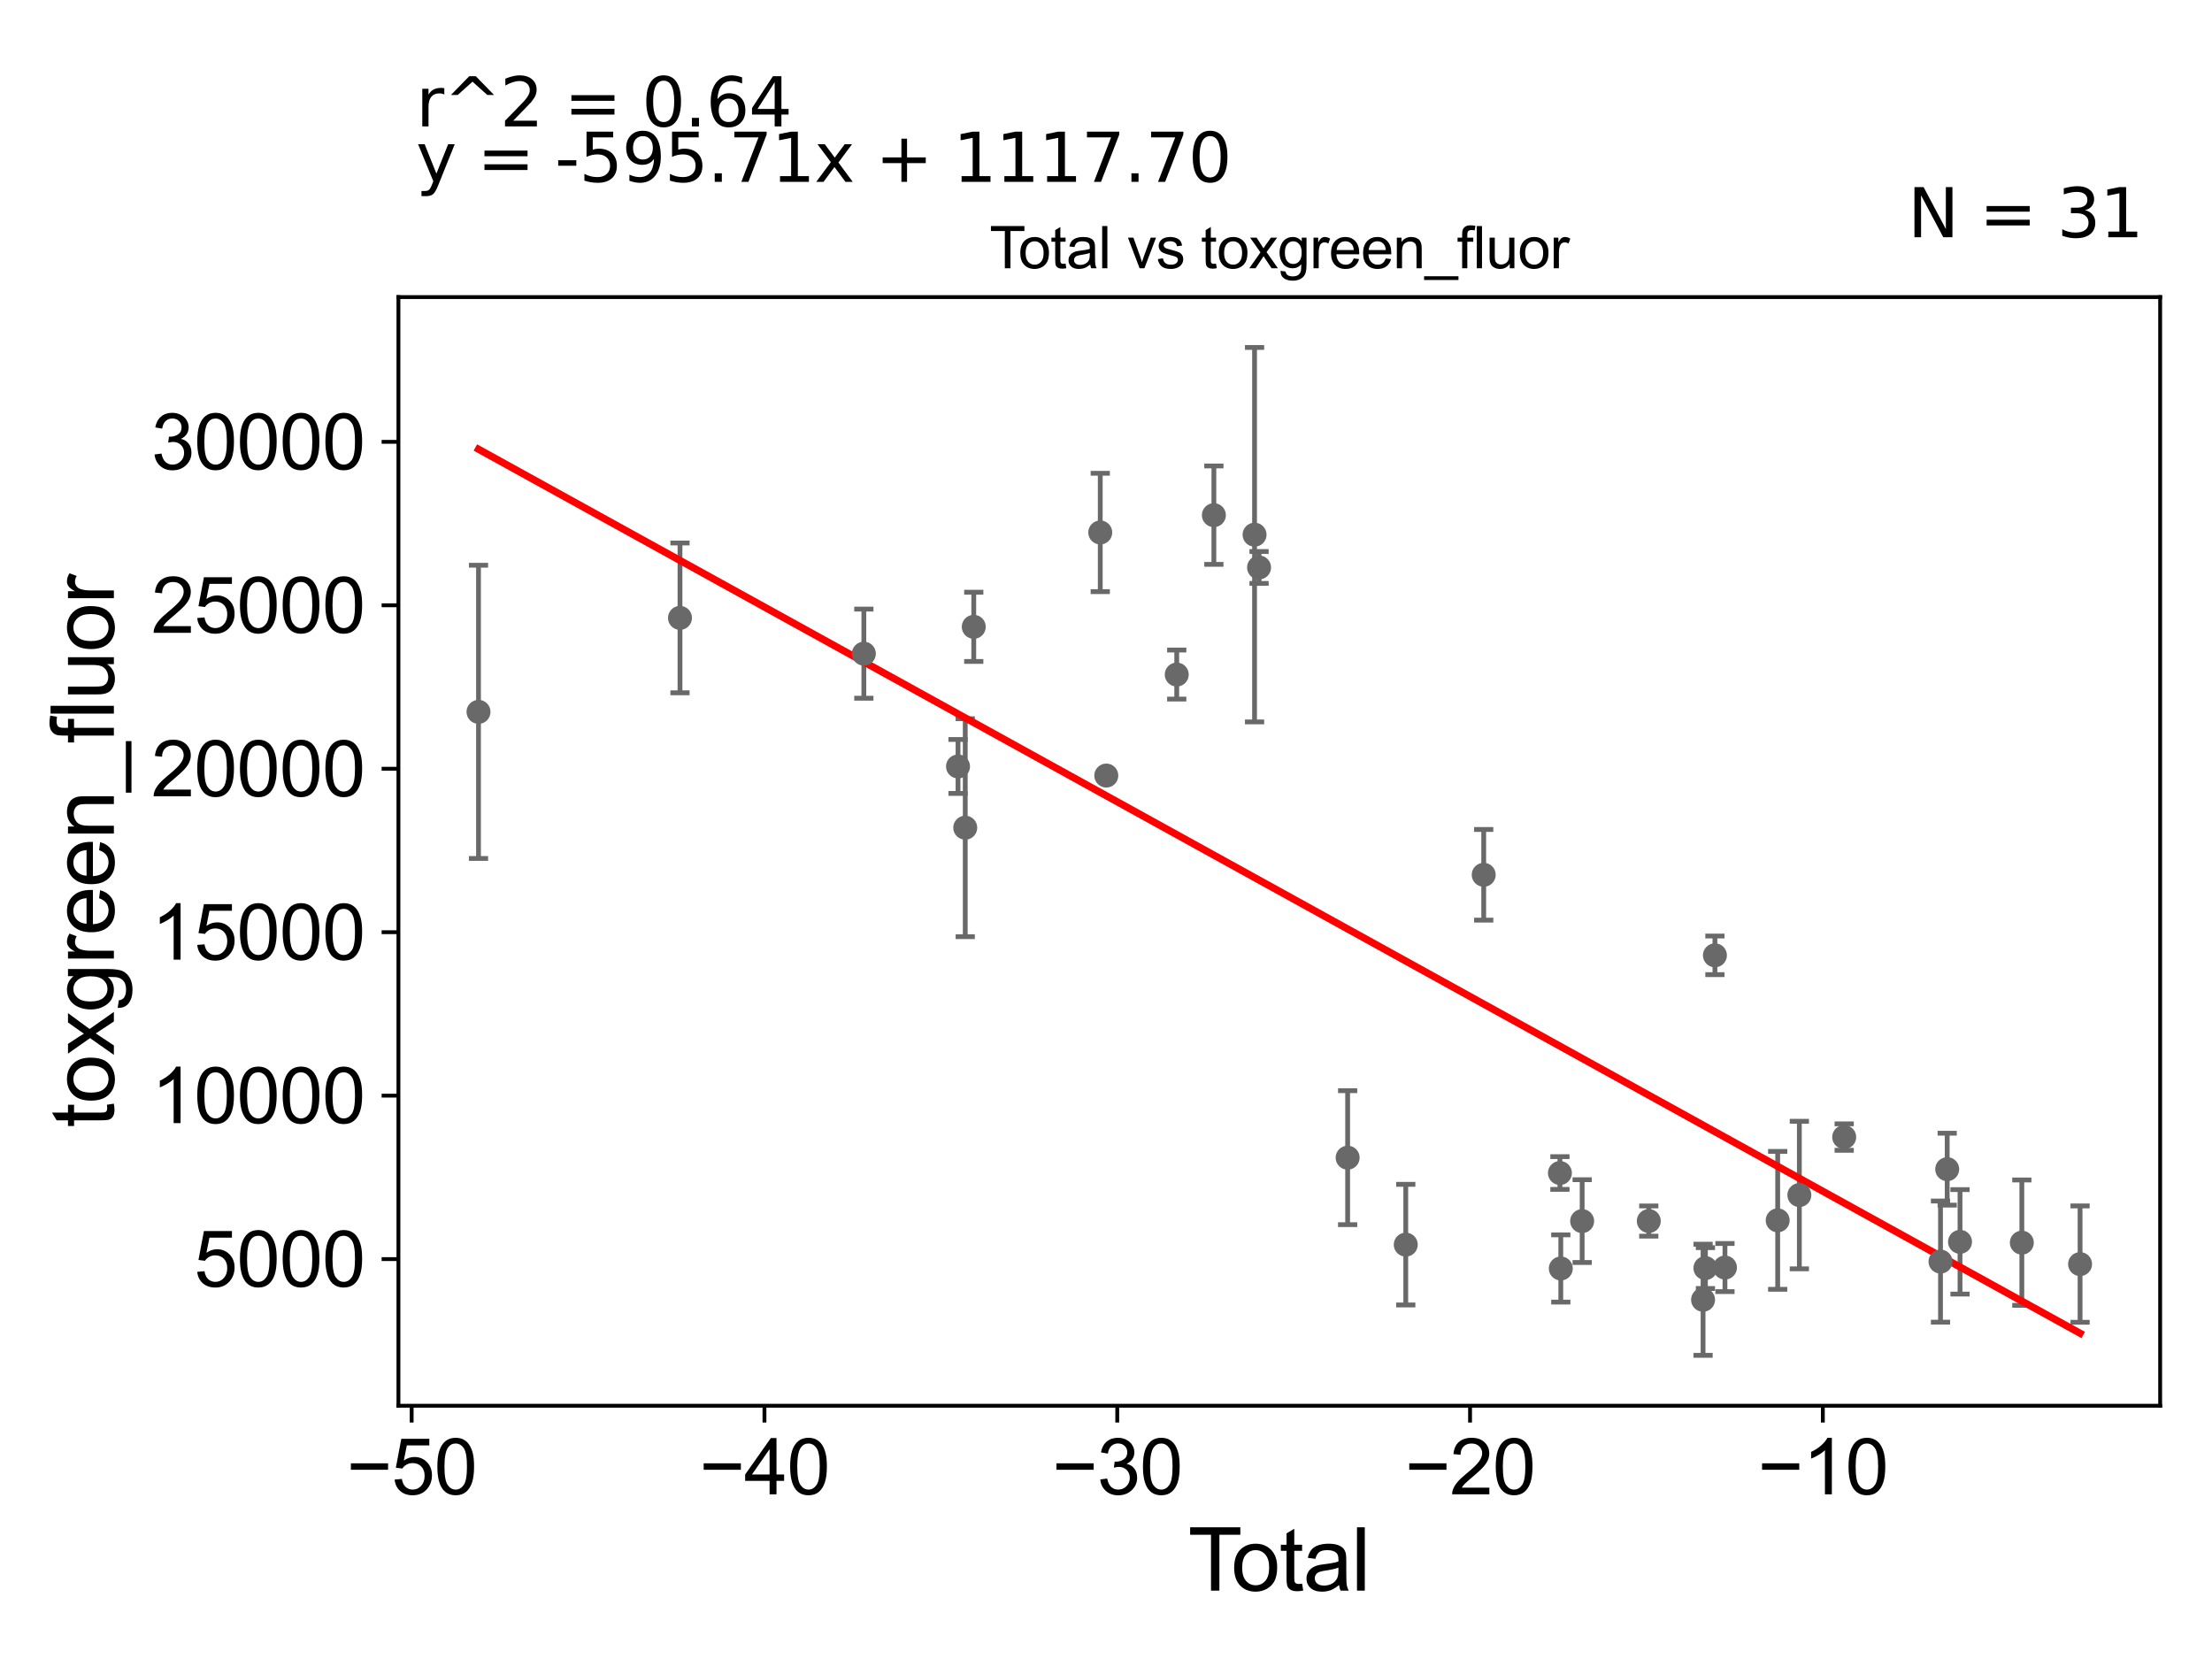 <?xml version="1.0" encoding="utf-8" standalone="no"?>
<!DOCTYPE svg PUBLIC "-//W3C//DTD SVG 1.1//EN"
  "http://www.w3.org/Graphics/SVG/1.1/DTD/svg11.dtd">
<svg xmlns:xlink="http://www.w3.org/1999/xlink" width="460.8pt" height="345.6pt" viewBox="0 0 460.8 345.6" xmlns="http://www.w3.org/2000/svg" version="1.1">
 <defs>
  <style type="text/css">*{stroke-linejoin: round; stroke-linecap: butt}</style>
 </defs>
 <g id="figure_1">
  <g id="patch_1">
   <path d="M 0 345.6 
L 460.8 345.6 
L 460.8 0 
L 0 0 
z
" style="fill: #ffffff"/>
  </g>
  <g id="axes_1">
   <g id="patch_2">
    <path d="M 83 292.84 
L 450 292.84 
L 450 61.886 
L 83 61.886 
z
" style="fill: #ffffff"/>
   </g>
   <g id="PathCollection_1">
    <defs>
     <path id="md6d61aefe2" d="M 0 1.118 
C 0.297 1.118 0.581 1 0.791 0.791 
C 1 0.581 1.118 0.297 1.118 0 
C 1.118 -0.297 1 -0.581 0.791 -0.791 
C 0.581 -1 0.297 -1.118 0 -1.118 
C -0.297 -1.118 -0.581 -1 -0.791 -0.791 
C -1 -0.581 -1.118 -0.297 -1.118 0 
C -1.118 0.297 -1 0.581 -0.791 0.791 
C -0.581 1 -0.297 1.118 0 1.118 
z
" style="stroke: #696969"/>
    </defs>
    <g clip-path="url(#p7338221585)">
     <use xlink:href="#md6d61aefe2" x="99.682" y="148.295" style="fill: #696969; stroke: #696969"/>
     <use xlink:href="#md6d61aefe2" x="408.308" y="258.698" style="fill: #696969; stroke: #696969"/>
     <use xlink:href="#md6d61aefe2" x="405.637" y="243.56" style="fill: #696969; stroke: #696969"/>
     <use xlink:href="#md6d61aefe2" x="404.242" y="262.812" style="fill: #696969; stroke: #696969"/>
     <use xlink:href="#md6d61aefe2" x="384.18" y="236.875" style="fill: #696969; stroke: #696969"/>
     <use xlink:href="#md6d61aefe2" x="374.84" y="248.954" style="fill: #696969; stroke: #696969"/>
     <use xlink:href="#md6d61aefe2" x="370.324" y="254.221" style="fill: #696969; stroke: #696969"/>
     <use xlink:href="#md6d61aefe2" x="359.34" y="264.052" style="fill: #696969; stroke: #696969"/>
     <use xlink:href="#md6d61aefe2" x="357.25" y="199.012" style="fill: #696969; stroke: #696969"/>
     <use xlink:href="#md6d61aefe2" x="355.271" y="264.165" style="fill: #696969; stroke: #696969"/>
     <use xlink:href="#md6d61aefe2" x="354.78" y="270.767" style="fill: #696969; stroke: #696969"/>
     <use xlink:href="#md6d61aefe2" x="343.473" y="254.364" style="fill: #696969; stroke: #696969"/>
     <use xlink:href="#md6d61aefe2" x="329.591" y="254.378" style="fill: #696969; stroke: #696969"/>
     <use xlink:href="#md6d61aefe2" x="325.143" y="264.247" style="fill: #696969; stroke: #696969"/>
     <use xlink:href="#md6d61aefe2" x="421.185" y="258.868" style="fill: #696969; stroke: #696969"/>
     <use xlink:href="#md6d61aefe2" x="324.961" y="244.358" style="fill: #696969; stroke: #696969"/>
     <use xlink:href="#md6d61aefe2" x="292.846" y="259.282" style="fill: #696969; stroke: #696969"/>
     <use xlink:href="#md6d61aefe2" x="280.738" y="241.167" style="fill: #696969; stroke: #696969"/>
     <use xlink:href="#md6d61aefe2" x="262.285" y="118.215" style="fill: #696969; stroke: #696969"/>
     <use xlink:href="#md6d61aefe2" x="261.347" y="111.385" style="fill: #696969; stroke: #696969"/>
     <use xlink:href="#md6d61aefe2" x="252.873" y="107.317" style="fill: #696969; stroke: #696969"/>
     <use xlink:href="#md6d61aefe2" x="245.135" y="140.524" style="fill: #696969; stroke: #696969"/>
     <use xlink:href="#md6d61aefe2" x="230.461" y="161.564" style="fill: #696969; stroke: #696969"/>
     <use xlink:href="#md6d61aefe2" x="229.202" y="110.922" style="fill: #696969; stroke: #696969"/>
     <use xlink:href="#md6d61aefe2" x="202.852" y="130.581" style="fill: #696969; stroke: #696969"/>
     <use xlink:href="#md6d61aefe2" x="201.077" y="172.424" style="fill: #696969; stroke: #696969"/>
     <use xlink:href="#md6d61aefe2" x="199.573" y="159.666" style="fill: #696969; stroke: #696969"/>
     <use xlink:href="#md6d61aefe2" x="179.956" y="136.17" style="fill: #696969; stroke: #696969"/>
     <use xlink:href="#md6d61aefe2" x="141.654" y="128.719" style="fill: #696969; stroke: #696969"/>
     <use xlink:href="#md6d61aefe2" x="309.084" y="182.236" style="fill: #696969; stroke: #696969"/>
     <use xlink:href="#md6d61aefe2" x="433.318" y="263.336" style="fill: #696969; stroke: #696969"/>
    </g>
   </g>
   <g id="matplotlib.axis_1">
    <g id="xtick_1">
     <g id="line2d_1">
      <defs>
       <path id="maefe2690d0" d="M 0 0 
L 0 3.5 
" style="stroke: #000000; stroke-width: 0.8"/>
      </defs>
      <g>
       <use xlink:href="#maefe2690d0" x="85.756" y="292.84" style="stroke: #000000; stroke-width: 0.8"/>
      </g>
     </g>
     <g id="text_1">
      <!-- −50 -->
      <g transform="translate(72.186 311.293)scale(0.16 -0.16)">
       <defs>
        <path id="ArialMT-2212" d="M 3381 1997 
L 356 1997 
L 356 2522 
L 3381 2522 
L 3381 1997 
z
" transform="scale(0.016)"/>
        <path id="ArialMT-35" d="M 266 1200 
L 856 1250 
Q 922 819 1161 601 
Q 1400 384 1738 384 
Q 2144 384 2425 690 
Q 2706 997 2706 1503 
Q 2706 1984 2436 2262 
Q 2166 2541 1728 2541 
Q 1456 2541 1237 2417 
Q 1019 2294 894 2097 
L 366 2166 
L 809 4519 
L 3088 4519 
L 3088 3981 
L 1259 3981 
L 1013 2750 
Q 1425 3038 1878 3038 
Q 2478 3038 2890 2622 
Q 3303 2206 3303 1553 
Q 3303 931 2941 478 
Q 2500 -78 1738 -78 
Q 1113 -78 717 272 
Q 322 622 266 1200 
z
" transform="scale(0.016)"/>
        <path id="ArialMT-30" d="M 266 2259 
Q 266 3072 433 3567 
Q 600 4063 929 4331 
Q 1259 4600 1759 4600 
Q 2128 4600 2406 4451 
Q 2684 4303 2865 4023 
Q 3047 3744 3150 3342 
Q 3253 2941 3253 2259 
Q 3253 1453 3087 958 
Q 2922 463 2592 192 
Q 2263 -78 1759 -78 
Q 1097 -78 719 397 
Q 266 969 266 2259 
z
M 844 2259 
Q 844 1131 1108 757 
Q 1372 384 1759 384 
Q 2147 384 2411 759 
Q 2675 1134 2675 2259 
Q 2675 3391 2411 3762 
Q 2147 4134 1753 4134 
Q 1366 4134 1134 3806 
Q 844 3388 844 2259 
z
" transform="scale(0.016)"/>
       </defs>
       <use xlink:href="#ArialMT-2212"/>
       <use xlink:href="#ArialMT-35" x="58.398"/>
       <use xlink:href="#ArialMT-30" x="114.014"/>
      </g>
     </g>
    </g>
    <g id="xtick_2">
     <g id="line2d_2">
      <g>
       <use xlink:href="#maefe2690d0" x="159.25" y="292.84" style="stroke: #000000; stroke-width: 0.8"/>
      </g>
     </g>
     <g id="text_2">
      <!-- −40 -->
      <g transform="translate(145.68 311.293)scale(0.16 -0.16)">
       <defs>
        <path id="ArialMT-34" d="M 2069 0 
L 2069 1097 
L 81 1097 
L 81 1613 
L 2172 4581 
L 2631 4581 
L 2631 1613 
L 3250 1613 
L 3250 1097 
L 2631 1097 
L 2631 0 
L 2069 0 
z
M 2069 1613 
L 2069 3678 
L 634 1613 
L 2069 1613 
z
" transform="scale(0.016)"/>
       </defs>
       <use xlink:href="#ArialMT-2212"/>
       <use xlink:href="#ArialMT-34" x="58.398"/>
       <use xlink:href="#ArialMT-30" x="114.014"/>
      </g>
     </g>
    </g>
    <g id="xtick_3">
     <g id="line2d_3">
      <g>
       <use xlink:href="#maefe2690d0" x="232.744" y="292.84" style="stroke: #000000; stroke-width: 0.8"/>
      </g>
     </g>
     <g id="text_3">
      <!-- −30 -->
      <g transform="translate(219.174 311.293)scale(0.16 -0.16)">
       <defs>
        <path id="ArialMT-33" d="M 269 1209 
L 831 1284 
Q 928 806 1161 595 
Q 1394 384 1728 384 
Q 2125 384 2398 659 
Q 2672 934 2672 1341 
Q 2672 1728 2419 1979 
Q 2166 2231 1775 2231 
Q 1616 2231 1378 2169 
L 1441 2663 
Q 1497 2656 1531 2656 
Q 1891 2656 2178 2843 
Q 2466 3031 2466 3422 
Q 2466 3731 2256 3934 
Q 2047 4138 1716 4138 
Q 1388 4138 1169 3931 
Q 950 3725 888 3313 
L 325 3413 
Q 428 3978 793 4289 
Q 1159 4600 1703 4600 
Q 2078 4600 2393 4439 
Q 2709 4278 2876 4000 
Q 3044 3722 3044 3409 
Q 3044 3113 2884 2869 
Q 2725 2625 2413 2481 
Q 2819 2388 3044 2092 
Q 3269 1797 3269 1353 
Q 3269 753 2831 336 
Q 2394 -81 1725 -81 
Q 1122 -81 723 278 
Q 325 638 269 1209 
z
" transform="scale(0.016)"/>
       </defs>
       <use xlink:href="#ArialMT-2212"/>
       <use xlink:href="#ArialMT-33" x="58.398"/>
       <use xlink:href="#ArialMT-30" x="114.014"/>
      </g>
     </g>
    </g>
    <g id="xtick_4">
     <g id="line2d_4">
      <g>
       <use xlink:href="#maefe2690d0" x="306.238" y="292.84" style="stroke: #000000; stroke-width: 0.8"/>
      </g>
     </g>
     <g id="text_4">
      <!-- −20 -->
      <g transform="translate(292.668 311.293)scale(0.16 -0.16)">
       <defs>
        <path id="ArialMT-32" d="M 3222 541 
L 3222 0 
L 194 0 
Q 188 203 259 391 
Q 375 700 629 1000 
Q 884 1300 1366 1694 
Q 2113 2306 2375 2664 
Q 2638 3022 2638 3341 
Q 2638 3675 2398 3904 
Q 2159 4134 1775 4134 
Q 1369 4134 1125 3890 
Q 881 3647 878 3216 
L 300 3275 
Q 359 3922 746 4261 
Q 1134 4600 1788 4600 
Q 2447 4600 2831 4234 
Q 3216 3869 3216 3328 
Q 3216 3053 3103 2787 
Q 2991 2522 2730 2228 
Q 2469 1934 1863 1422 
Q 1356 997 1212 845 
Q 1069 694 975 541 
L 3222 541 
z
" transform="scale(0.016)"/>
       </defs>
       <use xlink:href="#ArialMT-2212"/>
       <use xlink:href="#ArialMT-32" x="58.398"/>
       <use xlink:href="#ArialMT-30" x="114.014"/>
      </g>
     </g>
    </g>
    <g id="xtick_5">
     <g id="line2d_5">
      <g>
       <use xlink:href="#maefe2690d0" x="379.732" y="292.84" style="stroke: #000000; stroke-width: 0.8"/>
      </g>
     </g>
     <g id="text_5">
      <!-- −10 -->
      <g transform="translate(366.162 311.293)scale(0.16 -0.16)">
       <defs>
        <path id="ArialMT-31" d="M 2384 0 
L 1822 0 
L 1822 3584 
Q 1619 3391 1289 3197 
Q 959 3003 697 2906 
L 697 3450 
Q 1169 3672 1522 3987 
Q 1875 4303 2022 4600 
L 2384 4600 
L 2384 0 
z
" transform="scale(0.016)"/>
       </defs>
       <use xlink:href="#ArialMT-2212"/>
       <use xlink:href="#ArialMT-31" x="58.398"/>
       <use xlink:href="#ArialMT-30" x="114.014"/>
      </g>
     </g>
    </g>
    <g id="text_6">
     <!-- Total -->
     <g transform="translate(247.495 331.357)scale(0.18 -0.18)">
      <defs>
       <path id="ArialMT-54" d="M 1659 0 
L 1659 4041 
L 150 4041 
L 150 4581 
L 3781 4581 
L 3781 4041 
L 2266 4041 
L 2266 0 
L 1659 0 
z
" transform="scale(0.016)"/>
       <path id="ArialMT-6f" d="M 213 1659 
Q 213 2581 725 3025 
Q 1153 3394 1769 3394 
Q 2453 3394 2887 2945 
Q 3322 2497 3322 1706 
Q 3322 1066 3130 698 
Q 2938 331 2570 128 
Q 2203 -75 1769 -75 
Q 1072 -75 642 372 
Q 213 819 213 1659 
z
M 791 1659 
Q 791 1022 1069 705 
Q 1347 388 1769 388 
Q 2188 388 2466 706 
Q 2744 1025 2744 1678 
Q 2744 2294 2464 2611 
Q 2184 2928 1769 2928 
Q 1347 2928 1069 2612 
Q 791 2297 791 1659 
z
" transform="scale(0.016)"/>
       <path id="ArialMT-74" d="M 1650 503 
L 1731 6 
Q 1494 -44 1306 -44 
Q 1000 -44 831 53 
Q 663 150 594 308 
Q 525 466 525 972 
L 525 2881 
L 113 2881 
L 113 3319 
L 525 3319 
L 525 4141 
L 1084 4478 
L 1084 3319 
L 1650 3319 
L 1650 2881 
L 1084 2881 
L 1084 941 
Q 1084 700 1114 631 
Q 1144 563 1211 522 
Q 1278 481 1403 481 
Q 1497 481 1650 503 
z
" transform="scale(0.016)"/>
       <path id="ArialMT-61" d="M 2588 409 
Q 2275 144 1986 34 
Q 1697 -75 1366 -75 
Q 819 -75 525 192 
Q 231 459 231 875 
Q 231 1119 342 1320 
Q 453 1522 633 1644 
Q 813 1766 1038 1828 
Q 1203 1872 1538 1913 
Q 2219 1994 2541 2106 
Q 2544 2222 2544 2253 
Q 2544 2597 2384 2738 
Q 2169 2928 1744 2928 
Q 1347 2928 1158 2789 
Q 969 2650 878 2297 
L 328 2372 
Q 403 2725 575 2942 
Q 747 3159 1072 3276 
Q 1397 3394 1825 3394 
Q 2250 3394 2515 3294 
Q 2781 3194 2906 3042 
Q 3031 2891 3081 2659 
Q 3109 2516 3109 2141 
L 3109 1391 
Q 3109 606 3145 398 
Q 3181 191 3288 0 
L 2700 0 
Q 2613 175 2588 409 
z
M 2541 1666 
Q 2234 1541 1622 1453 
Q 1275 1403 1131 1340 
Q 988 1278 909 1158 
Q 831 1038 831 891 
Q 831 666 1001 516 
Q 1172 366 1500 366 
Q 1825 366 2078 508 
Q 2331 650 2450 897 
Q 2541 1088 2541 1459 
L 2541 1666 
z
" transform="scale(0.016)"/>
       <path id="ArialMT-6c" d="M 409 0 
L 409 4581 
L 972 4581 
L 972 0 
L 409 0 
z
" transform="scale(0.016)"/>
      </defs>
      <use xlink:href="#ArialMT-54"/>
      <use xlink:href="#ArialMT-6f" x="49.959"/>
      <use xlink:href="#ArialMT-74" x="105.574"/>
      <use xlink:href="#ArialMT-61" x="133.357"/>
      <use xlink:href="#ArialMT-6c" x="188.973"/>
     </g>
    </g>
   </g>
   <g id="matplotlib.axis_2">
    <g id="ytick_1">
     <g id="line2d_6">
      <defs>
       <path id="m6e5df5f6a8" d="M 0 0 
L -3.5 0 
" style="stroke: #000000; stroke-width: 0.8"/>
      </defs>
      <g>
       <use xlink:href="#m6e5df5f6a8" x="83" y="262.292" style="stroke: #000000; stroke-width: 0.8"/>
      </g>
     </g>
     <g id="text_7">
      <!-- 5000 -->
      <g transform="translate(40.41 268.018)scale(0.16 -0.16)">
       <use xlink:href="#ArialMT-35"/>
       <use xlink:href="#ArialMT-30" x="55.615"/>
       <use xlink:href="#ArialMT-30" x="111.23"/>
       <use xlink:href="#ArialMT-30" x="166.846"/>
      </g>
     </g>
    </g>
    <g id="ytick_2">
     <g id="line2d_7">
      <g>
       <use xlink:href="#m6e5df5f6a8" x="83" y="228.242" style="stroke: #000000; stroke-width: 0.8"/>
      </g>
     </g>
     <g id="text_8">
      <!-- 10000 -->
      <g transform="translate(31.512 233.969)scale(0.16 -0.16)">
       <use xlink:href="#ArialMT-31"/>
       <use xlink:href="#ArialMT-30" x="55.615"/>
       <use xlink:href="#ArialMT-30" x="111.23"/>
       <use xlink:href="#ArialMT-30" x="166.846"/>
       <use xlink:href="#ArialMT-30" x="222.461"/>
      </g>
     </g>
    </g>
    <g id="ytick_3">
     <g id="line2d_8">
      <g>
       <use xlink:href="#m6e5df5f6a8" x="83" y="194.193" style="stroke: #000000; stroke-width: 0.8"/>
      </g>
     </g>
     <g id="text_9">
      <!-- 15000 -->
      <g transform="translate(31.512 199.919)scale(0.16 -0.16)">
       <use xlink:href="#ArialMT-31"/>
       <use xlink:href="#ArialMT-35" x="55.615"/>
       <use xlink:href="#ArialMT-30" x="111.23"/>
       <use xlink:href="#ArialMT-30" x="166.846"/>
       <use xlink:href="#ArialMT-30" x="222.461"/>
      </g>
     </g>
    </g>
    <g id="ytick_4">
     <g id="line2d_9">
      <g>
       <use xlink:href="#m6e5df5f6a8" x="83" y="160.144" style="stroke: #000000; stroke-width: 0.8"/>
      </g>
     </g>
     <g id="text_10">
      <!-- 20000 -->
      <g transform="translate(31.512 165.87)scale(0.16 -0.16)">
       <use xlink:href="#ArialMT-32"/>
       <use xlink:href="#ArialMT-30" x="55.615"/>
       <use xlink:href="#ArialMT-30" x="111.23"/>
       <use xlink:href="#ArialMT-30" x="166.846"/>
       <use xlink:href="#ArialMT-30" x="222.461"/>
      </g>
     </g>
    </g>
    <g id="ytick_5">
     <g id="line2d_10">
      <g>
       <use xlink:href="#m6e5df5f6a8" x="83" y="126.094" style="stroke: #000000; stroke-width: 0.8"/>
      </g>
     </g>
     <g id="text_11">
      <!-- 25000 -->
      <g transform="translate(31.512 131.821)scale(0.16 -0.16)">
       <use xlink:href="#ArialMT-32"/>
       <use xlink:href="#ArialMT-35" x="55.615"/>
       <use xlink:href="#ArialMT-30" x="111.23"/>
       <use xlink:href="#ArialMT-30" x="166.846"/>
       <use xlink:href="#ArialMT-30" x="222.461"/>
      </g>
     </g>
    </g>
    <g id="ytick_6">
     <g id="line2d_11">
      <g>
       <use xlink:href="#m6e5df5f6a8" x="83" y="92.045" style="stroke: #000000; stroke-width: 0.8"/>
      </g>
     </g>
     <g id="text_12">
      <!-- 30000 -->
      <g transform="translate(31.512 97.771)scale(0.16 -0.16)">
       <use xlink:href="#ArialMT-33"/>
       <use xlink:href="#ArialMT-30" x="55.615"/>
       <use xlink:href="#ArialMT-30" x="111.23"/>
       <use xlink:href="#ArialMT-30" x="166.846"/>
       <use xlink:href="#ArialMT-30" x="222.461"/>
      </g>
     </g>
    </g>
    <g id="text_13">
     <!-- toxgreen_fluor -->
     <g transform="translate(23.724 234.895)rotate(-90)scale(0.18 -0.18)">
      <defs>
       <path id="ArialMT-78" d="M 47 0 
L 1259 1725 
L 138 3319 
L 841 3319 
L 1350 2541 
Q 1494 2319 1581 2169 
Q 1719 2375 1834 2534 
L 2394 3319 
L 3066 3319 
L 1919 1756 
L 3153 0 
L 2463 0 
L 1781 1031 
L 1600 1309 
L 728 0 
L 47 0 
z
" transform="scale(0.016)"/>
       <path id="ArialMT-67" d="M 319 -275 
L 866 -356 
Q 900 -609 1056 -725 
Q 1266 -881 1628 -881 
Q 2019 -881 2231 -725 
Q 2444 -569 2519 -288 
Q 2563 -116 2559 434 
Q 2191 0 1641 0 
Q 956 0 581 494 
Q 206 988 206 1678 
Q 206 2153 378 2554 
Q 550 2956 876 3175 
Q 1203 3394 1644 3394 
Q 2231 3394 2613 2919 
L 2613 3319 
L 3131 3319 
L 3131 450 
Q 3131 -325 2973 -648 
Q 2816 -972 2473 -1159 
Q 2131 -1347 1631 -1347 
Q 1038 -1347 672 -1080 
Q 306 -813 319 -275 
z
M 784 1719 
Q 784 1066 1043 766 
Q 1303 466 1694 466 
Q 2081 466 2343 764 
Q 2606 1063 2606 1700 
Q 2606 2309 2336 2618 
Q 2066 2928 1684 2928 
Q 1309 2928 1046 2623 
Q 784 2319 784 1719 
z
" transform="scale(0.016)"/>
       <path id="ArialMT-72" d="M 416 0 
L 416 3319 
L 922 3319 
L 922 2816 
Q 1116 3169 1280 3281 
Q 1444 3394 1641 3394 
Q 1925 3394 2219 3213 
L 2025 2691 
Q 1819 2813 1613 2813 
Q 1428 2813 1281 2702 
Q 1134 2591 1072 2394 
Q 978 2094 978 1738 
L 978 0 
L 416 0 
z
" transform="scale(0.016)"/>
       <path id="ArialMT-65" d="M 2694 1069 
L 3275 997 
Q 3138 488 2766 206 
Q 2394 -75 1816 -75 
Q 1088 -75 661 373 
Q 234 822 234 1631 
Q 234 2469 665 2931 
Q 1097 3394 1784 3394 
Q 2450 3394 2872 2941 
Q 3294 2488 3294 1666 
Q 3294 1616 3291 1516 
L 816 1516 
Q 847 969 1125 678 
Q 1403 388 1819 388 
Q 2128 388 2347 550 
Q 2566 713 2694 1069 
z
M 847 1978 
L 2700 1978 
Q 2663 2397 2488 2606 
Q 2219 2931 1791 2931 
Q 1403 2931 1139 2672 
Q 875 2413 847 1978 
z
" transform="scale(0.016)"/>
       <path id="ArialMT-6e" d="M 422 0 
L 422 3319 
L 928 3319 
L 928 2847 
Q 1294 3394 1984 3394 
Q 2284 3394 2536 3286 
Q 2788 3178 2913 3003 
Q 3038 2828 3088 2588 
Q 3119 2431 3119 2041 
L 3119 0 
L 2556 0 
L 2556 2019 
Q 2556 2363 2490 2533 
Q 2425 2703 2258 2804 
Q 2091 2906 1866 2906 
Q 1506 2906 1245 2678 
Q 984 2450 984 1813 
L 984 0 
L 422 0 
z
" transform="scale(0.016)"/>
       <path id="ArialMT-5f" d="M -97 -1272 
L -97 -866 
L 3631 -866 
L 3631 -1272 
L -97 -1272 
z
" transform="scale(0.016)"/>
       <path id="ArialMT-66" d="M 556 0 
L 556 2881 
L 59 2881 
L 59 3319 
L 556 3319 
L 556 3672 
Q 556 4006 616 4169 
Q 697 4388 901 4523 
Q 1106 4659 1475 4659 
Q 1713 4659 2000 4603 
L 1916 4113 
Q 1741 4144 1584 4144 
Q 1328 4144 1222 4034 
Q 1116 3925 1116 3625 
L 1116 3319 
L 1763 3319 
L 1763 2881 
L 1116 2881 
L 1116 0 
L 556 0 
z
" transform="scale(0.016)"/>
       <path id="ArialMT-75" d="M 2597 0 
L 2597 488 
Q 2209 -75 1544 -75 
Q 1250 -75 995 37 
Q 741 150 617 320 
Q 494 491 444 738 
Q 409 903 409 1263 
L 409 3319 
L 972 3319 
L 972 1478 
Q 972 1038 1006 884 
Q 1059 663 1231 536 
Q 1403 409 1656 409 
Q 1909 409 2131 539 
Q 2353 669 2445 892 
Q 2538 1116 2538 1541 
L 2538 3319 
L 3100 3319 
L 3100 0 
L 2597 0 
z
" transform="scale(0.016)"/>
      </defs>
      <use xlink:href="#ArialMT-74"/>
      <use xlink:href="#ArialMT-6f" x="27.783"/>
      <use xlink:href="#ArialMT-78" x="83.398"/>
      <use xlink:href="#ArialMT-67" x="133.398"/>
      <use xlink:href="#ArialMT-72" x="189.014"/>
      <use xlink:href="#ArialMT-65" x="222.314"/>
      <use xlink:href="#ArialMT-65" x="277.93"/>
      <use xlink:href="#ArialMT-6e" x="333.545"/>
      <use xlink:href="#ArialMT-5f" x="389.16"/>
      <use xlink:href="#ArialMT-66" x="444.775"/>
      <use xlink:href="#ArialMT-6c" x="472.559"/>
      <use xlink:href="#ArialMT-75" x="494.775"/>
      <use xlink:href="#ArialMT-6f" x="550.391"/>
      <use xlink:href="#ArialMT-72" x="606.006"/>
     </g>
    </g>
   </g>
   <g id="LineCollection_1">
    <path d="M 99.682 178.835 
L 99.682 117.754 
" clip-path="url(#p7338221585)" style="fill: none; stroke: #696969"/>
    <path d="M 408.308 269.578 
L 408.308 247.818 
" clip-path="url(#p7338221585)" style="fill: none; stroke: #696969"/>
    <path d="M 405.637 251.048 
L 405.637 236.072 
" clip-path="url(#p7338221585)" style="fill: none; stroke: #696969"/>
    <path d="M 404.242 275.429 
L 404.242 250.195 
" clip-path="url(#p7338221585)" style="fill: none; stroke: #696969"/>
    <path d="M 384.18 239.63 
L 384.18 234.12 
" clip-path="url(#p7338221585)" style="fill: none; stroke: #696969"/>
    <path d="M 374.84 264.325 
L 374.84 233.584 
" clip-path="url(#p7338221585)" style="fill: none; stroke: #696969"/>
    <path d="M 370.324 268.587 
L 370.324 239.856 
" clip-path="url(#p7338221585)" style="fill: none; stroke: #696969"/>
    <path d="M 359.34 269.061 
L 359.34 259.044 
" clip-path="url(#p7338221585)" style="fill: none; stroke: #696969"/>
    <path d="M 357.25 203.033 
L 357.25 194.992 
" clip-path="url(#p7338221585)" style="fill: none; stroke: #696969"/>
    <path d="M 355.271 268.419 
L 355.271 259.91 
" clip-path="url(#p7338221585)" style="fill: none; stroke: #696969"/>
    <path d="M 354.78 282.342 
L 354.78 259.192 
" clip-path="url(#p7338221585)" style="fill: none; stroke: #696969"/>
    <path d="M 343.473 257.51 
L 343.473 251.219 
" clip-path="url(#p7338221585)" style="fill: none; stroke: #696969"/>
    <path d="M 329.591 262.999 
L 329.591 245.756 
" clip-path="url(#p7338221585)" style="fill: none; stroke: #696969"/>
    <path d="M 325.143 271.253 
L 325.143 257.24 
" clip-path="url(#p7338221585)" style="fill: none; stroke: #696969"/>
    <path d="M 421.185 271.926 
L 421.185 245.81 
" clip-path="url(#p7338221585)" style="fill: none; stroke: #696969"/>
    <path d="M 324.961 247.768 
L 324.961 240.947 
" clip-path="url(#p7338221585)" style="fill: none; stroke: #696969"/>
    <path d="M 292.846 271.846 
L 292.846 246.719 
" clip-path="url(#p7338221585)" style="fill: none; stroke: #696969"/>
    <path d="M 280.738 255.121 
L 280.738 227.214 
" clip-path="url(#p7338221585)" style="fill: none; stroke: #696969"/>
    <path d="M 262.285 121.536 
L 262.285 114.893 
" clip-path="url(#p7338221585)" style="fill: none; stroke: #696969"/>
    <path d="M 261.347 150.386 
L 261.347 72.384 
" clip-path="url(#p7338221585)" style="fill: none; stroke: #696969"/>
    <path d="M 252.873 117.567 
L 252.873 97.066 
" clip-path="url(#p7338221585)" style="fill: none; stroke: #696969"/>
    <path d="M 245.135 145.634 
L 245.135 135.415 
" clip-path="url(#p7338221585)" style="fill: none; stroke: #696969"/>
    <path d="M 230.461 162.029 
L 230.461 161.099 
" clip-path="url(#p7338221585)" style="fill: none; stroke: #696969"/>
    <path d="M 229.202 123.248 
L 229.202 98.597 
" clip-path="url(#p7338221585)" style="fill: none; stroke: #696969"/>
    <path d="M 202.852 137.79 
L 202.852 123.372 
" clip-path="url(#p7338221585)" style="fill: none; stroke: #696969"/>
    <path d="M 201.077 195.125 
L 201.077 149.723 
" clip-path="url(#p7338221585)" style="fill: none; stroke: #696969"/>
    <path d="M 199.573 165.287 
L 199.573 154.045 
" clip-path="url(#p7338221585)" style="fill: none; stroke: #696969"/>
    <path d="M 179.956 145.453 
L 179.956 126.886 
" clip-path="url(#p7338221585)" style="fill: none; stroke: #696969"/>
    <path d="M 141.654 144.323 
L 141.654 113.116 
" clip-path="url(#p7338221585)" style="fill: none; stroke: #696969"/>
    <path d="M 309.084 191.679 
L 309.084 172.793 
" clip-path="url(#p7338221585)" style="fill: none; stroke: #696969"/>
    <path d="M 433.318 275.455 
L 433.318 251.216 
" clip-path="url(#p7338221585)" style="fill: none; stroke: #696969"/>
   </g>
   <g id="line2d_12">
    <defs>
     <path id="m45157f178f" d="M 2 0 
L -2 -0 
" style="stroke: #696969"/>
    </defs>
    <g clip-path="url(#p7338221585)">
     <use xlink:href="#m45157f178f" x="99.682" y="178.835" style="fill: #696969; stroke: #696969"/>
     <use xlink:href="#m45157f178f" x="408.308" y="269.578" style="fill: #696969; stroke: #696969"/>
     <use xlink:href="#m45157f178f" x="405.637" y="251.048" style="fill: #696969; stroke: #696969"/>
     <use xlink:href="#m45157f178f" x="404.242" y="275.429" style="fill: #696969; stroke: #696969"/>
     <use xlink:href="#m45157f178f" x="384.18" y="239.63" style="fill: #696969; stroke: #696969"/>
     <use xlink:href="#m45157f178f" x="374.84" y="264.325" style="fill: #696969; stroke: #696969"/>
     <use xlink:href="#m45157f178f" x="370.324" y="268.587" style="fill: #696969; stroke: #696969"/>
     <use xlink:href="#m45157f178f" x="359.34" y="269.061" style="fill: #696969; stroke: #696969"/>
     <use xlink:href="#m45157f178f" x="357.25" y="203.033" style="fill: #696969; stroke: #696969"/>
     <use xlink:href="#m45157f178f" x="355.271" y="268.419" style="fill: #696969; stroke: #696969"/>
     <use xlink:href="#m45157f178f" x="354.78" y="282.342" style="fill: #696969; stroke: #696969"/>
     <use xlink:href="#m45157f178f" x="343.473" y="257.51" style="fill: #696969; stroke: #696969"/>
     <use xlink:href="#m45157f178f" x="329.591" y="262.999" style="fill: #696969; stroke: #696969"/>
     <use xlink:href="#m45157f178f" x="325.143" y="271.253" style="fill: #696969; stroke: #696969"/>
     <use xlink:href="#m45157f178f" x="421.185" y="271.926" style="fill: #696969; stroke: #696969"/>
     <use xlink:href="#m45157f178f" x="324.961" y="247.768" style="fill: #696969; stroke: #696969"/>
     <use xlink:href="#m45157f178f" x="292.846" y="271.846" style="fill: #696969; stroke: #696969"/>
     <use xlink:href="#m45157f178f" x="280.738" y="255.121" style="fill: #696969; stroke: #696969"/>
     <use xlink:href="#m45157f178f" x="262.285" y="121.536" style="fill: #696969; stroke: #696969"/>
     <use xlink:href="#m45157f178f" x="261.347" y="150.386" style="fill: #696969; stroke: #696969"/>
     <use xlink:href="#m45157f178f" x="252.873" y="117.567" style="fill: #696969; stroke: #696969"/>
     <use xlink:href="#m45157f178f" x="245.135" y="145.634" style="fill: #696969; stroke: #696969"/>
     <use xlink:href="#m45157f178f" x="230.461" y="162.029" style="fill: #696969; stroke: #696969"/>
     <use xlink:href="#m45157f178f" x="229.202" y="123.248" style="fill: #696969; stroke: #696969"/>
     <use xlink:href="#m45157f178f" x="202.852" y="137.79" style="fill: #696969; stroke: #696969"/>
     <use xlink:href="#m45157f178f" x="201.077" y="195.125" style="fill: #696969; stroke: #696969"/>
     <use xlink:href="#m45157f178f" x="199.573" y="165.287" style="fill: #696969; stroke: #696969"/>
     <use xlink:href="#m45157f178f" x="179.956" y="145.453" style="fill: #696969; stroke: #696969"/>
     <use xlink:href="#m45157f178f" x="141.654" y="144.323" style="fill: #696969; stroke: #696969"/>
     <use xlink:href="#m45157f178f" x="309.084" y="191.679" style="fill: #696969; stroke: #696969"/>
     <use xlink:href="#m45157f178f" x="433.318" y="275.455" style="fill: #696969; stroke: #696969"/>
    </g>
   </g>
   <g id="line2d_13">
    <g clip-path="url(#p7338221585)">
     <use xlink:href="#m45157f178f" x="99.682" y="117.754" style="fill: #696969; stroke: #696969"/>
     <use xlink:href="#m45157f178f" x="408.308" y="247.818" style="fill: #696969; stroke: #696969"/>
     <use xlink:href="#m45157f178f" x="405.637" y="236.072" style="fill: #696969; stroke: #696969"/>
     <use xlink:href="#m45157f178f" x="404.242" y="250.195" style="fill: #696969; stroke: #696969"/>
     <use xlink:href="#m45157f178f" x="384.18" y="234.12" style="fill: #696969; stroke: #696969"/>
     <use xlink:href="#m45157f178f" x="374.84" y="233.584" style="fill: #696969; stroke: #696969"/>
     <use xlink:href="#m45157f178f" x="370.324" y="239.856" style="fill: #696969; stroke: #696969"/>
     <use xlink:href="#m45157f178f" x="359.34" y="259.044" style="fill: #696969; stroke: #696969"/>
     <use xlink:href="#m45157f178f" x="357.25" y="194.992" style="fill: #696969; stroke: #696969"/>
     <use xlink:href="#m45157f178f" x="355.271" y="259.91" style="fill: #696969; stroke: #696969"/>
     <use xlink:href="#m45157f178f" x="354.78" y="259.192" style="fill: #696969; stroke: #696969"/>
     <use xlink:href="#m45157f178f" x="343.473" y="251.219" style="fill: #696969; stroke: #696969"/>
     <use xlink:href="#m45157f178f" x="329.591" y="245.756" style="fill: #696969; stroke: #696969"/>
     <use xlink:href="#m45157f178f" x="325.143" y="257.24" style="fill: #696969; stroke: #696969"/>
     <use xlink:href="#m45157f178f" x="421.185" y="245.81" style="fill: #696969; stroke: #696969"/>
     <use xlink:href="#m45157f178f" x="324.961" y="240.947" style="fill: #696969; stroke: #696969"/>
     <use xlink:href="#m45157f178f" x="292.846" y="246.719" style="fill: #696969; stroke: #696969"/>
     <use xlink:href="#m45157f178f" x="280.738" y="227.214" style="fill: #696969; stroke: #696969"/>
     <use xlink:href="#m45157f178f" x="262.285" y="114.893" style="fill: #696969; stroke: #696969"/>
     <use xlink:href="#m45157f178f" x="261.347" y="72.384" style="fill: #696969; stroke: #696969"/>
     <use xlink:href="#m45157f178f" x="252.873" y="97.066" style="fill: #696969; stroke: #696969"/>
     <use xlink:href="#m45157f178f" x="245.135" y="135.415" style="fill: #696969; stroke: #696969"/>
     <use xlink:href="#m45157f178f" x="230.461" y="161.099" style="fill: #696969; stroke: #696969"/>
     <use xlink:href="#m45157f178f" x="229.202" y="98.597" style="fill: #696969; stroke: #696969"/>
     <use xlink:href="#m45157f178f" x="202.852" y="123.372" style="fill: #696969; stroke: #696969"/>
     <use xlink:href="#m45157f178f" x="201.077" y="149.723" style="fill: #696969; stroke: #696969"/>
     <use xlink:href="#m45157f178f" x="199.573" y="154.045" style="fill: #696969; stroke: #696969"/>
     <use xlink:href="#m45157f178f" x="179.956" y="126.886" style="fill: #696969; stroke: #696969"/>
     <use xlink:href="#m45157f178f" x="141.654" y="113.116" style="fill: #696969; stroke: #696969"/>
     <use xlink:href="#m45157f178f" x="309.084" y="172.793" style="fill: #696969; stroke: #696969"/>
     <use xlink:href="#m45157f178f" x="433.318" y="251.216" style="fill: #696969; stroke: #696969"/>
    </g>
   </g>
   <g id="line2d_14">
    <path d="M 99.682 93.581 
L 408.308 263.936 
L 405.637 262.461 
L 404.242 261.691 
L 384.18 250.618 
L 374.84 245.462 
L 370.324 242.97 
L 359.34 236.906 
L 357.25 235.753 
L 355.271 234.661 
L 354.78 234.389 
L 343.473 228.148 
L 329.591 220.486 
L 325.143 218.031 
L 421.185 271.044 
L 324.961 217.93 
L 292.846 200.204 
L 280.738 193.52 
L 262.285 183.335 
L 261.347 182.817 
L 252.873 178.139 
L 245.135 173.868 
L 230.461 165.768 
L 229.202 165.073 
L 202.852 150.529 
L 201.077 149.549 
L 199.573 148.719 
L 179.956 137.891 
L 141.654 116.749 
L 309.084 209.166 
L 433.318 277.741 
" clip-path="url(#p7338221585)" style="fill: none; stroke: #ff0000; stroke-width: 1.5; stroke-linecap: square"/>
   </g>
   <g id="line2d_15">
    <defs>
     <path id="m1f972c4f75" d="M 0 2 
C 0.53 2 1.039 1.789 1.414 1.414 
C 1.789 1.039 2 0.53 2 0 
C 2 -0.53 1.789 -1.039 1.414 -1.414 
C 1.039 -1.789 0.53 -2 0 -2 
C -0.53 -2 -1.039 -1.789 -1.414 -1.414 
C -1.789 -1.039 -2 -0.53 -2 0 
C -2 0.53 -1.789 1.039 -1.414 1.414 
C -1.039 1.789 -0.53 2 0 2 
z
" style="stroke: #696969"/>
    </defs>
    <g clip-path="url(#p7338221585)">
     <use xlink:href="#m1f972c4f75" x="99.682" y="148.295" style="fill: #696969; stroke: #696969"/>
     <use xlink:href="#m1f972c4f75" x="408.308" y="258.698" style="fill: #696969; stroke: #696969"/>
     <use xlink:href="#m1f972c4f75" x="405.637" y="243.56" style="fill: #696969; stroke: #696969"/>
     <use xlink:href="#m1f972c4f75" x="404.242" y="262.812" style="fill: #696969; stroke: #696969"/>
     <use xlink:href="#m1f972c4f75" x="384.18" y="236.875" style="fill: #696969; stroke: #696969"/>
     <use xlink:href="#m1f972c4f75" x="374.84" y="248.954" style="fill: #696969; stroke: #696969"/>
     <use xlink:href="#m1f972c4f75" x="370.324" y="254.221" style="fill: #696969; stroke: #696969"/>
     <use xlink:href="#m1f972c4f75" x="359.34" y="264.052" style="fill: #696969; stroke: #696969"/>
     <use xlink:href="#m1f972c4f75" x="357.25" y="199.012" style="fill: #696969; stroke: #696969"/>
     <use xlink:href="#m1f972c4f75" x="355.271" y="264.165" style="fill: #696969; stroke: #696969"/>
     <use xlink:href="#m1f972c4f75" x="354.78" y="270.767" style="fill: #696969; stroke: #696969"/>
     <use xlink:href="#m1f972c4f75" x="343.473" y="254.364" style="fill: #696969; stroke: #696969"/>
     <use xlink:href="#m1f972c4f75" x="329.591" y="254.378" style="fill: #696969; stroke: #696969"/>
     <use xlink:href="#m1f972c4f75" x="325.143" y="264.247" style="fill: #696969; stroke: #696969"/>
     <use xlink:href="#m1f972c4f75" x="421.185" y="258.868" style="fill: #696969; stroke: #696969"/>
     <use xlink:href="#m1f972c4f75" x="324.961" y="244.358" style="fill: #696969; stroke: #696969"/>
     <use xlink:href="#m1f972c4f75" x="292.846" y="259.282" style="fill: #696969; stroke: #696969"/>
     <use xlink:href="#m1f972c4f75" x="280.738" y="241.167" style="fill: #696969; stroke: #696969"/>
     <use xlink:href="#m1f972c4f75" x="262.285" y="118.215" style="fill: #696969; stroke: #696969"/>
     <use xlink:href="#m1f972c4f75" x="261.347" y="111.385" style="fill: #696969; stroke: #696969"/>
     <use xlink:href="#m1f972c4f75" x="252.873" y="107.317" style="fill: #696969; stroke: #696969"/>
     <use xlink:href="#m1f972c4f75" x="245.135" y="140.524" style="fill: #696969; stroke: #696969"/>
     <use xlink:href="#m1f972c4f75" x="230.461" y="161.564" style="fill: #696969; stroke: #696969"/>
     <use xlink:href="#m1f972c4f75" x="229.202" y="110.922" style="fill: #696969; stroke: #696969"/>
     <use xlink:href="#m1f972c4f75" x="202.852" y="130.581" style="fill: #696969; stroke: #696969"/>
     <use xlink:href="#m1f972c4f75" x="201.077" y="172.424" style="fill: #696969; stroke: #696969"/>
     <use xlink:href="#m1f972c4f75" x="199.573" y="159.666" style="fill: #696969; stroke: #696969"/>
     <use xlink:href="#m1f972c4f75" x="179.956" y="136.17" style="fill: #696969; stroke: #696969"/>
     <use xlink:href="#m1f972c4f75" x="141.654" y="128.719" style="fill: #696969; stroke: #696969"/>
     <use xlink:href="#m1f972c4f75" x="309.084" y="182.236" style="fill: #696969; stroke: #696969"/>
     <use xlink:href="#m1f972c4f75" x="433.318" y="263.336" style="fill: #696969; stroke: #696969"/>
    </g>
   </g>
   <g id="patch_3">
    <path d="M 83 292.84 
L 83 61.886 
" style="fill: none; stroke: #000000; stroke-width: 0.8; stroke-linejoin: miter; stroke-linecap: square"/>
   </g>
   <g id="patch_4">
    <path d="M 450 292.84 
L 450 61.886 
" style="fill: none; stroke: #000000; stroke-width: 0.8; stroke-linejoin: miter; stroke-linecap: square"/>
   </g>
   <g id="patch_5">
    <path d="M 83 292.84 
L 450 292.84 
" style="fill: none; stroke: #000000; stroke-width: 0.8; stroke-linejoin: miter; stroke-linecap: square"/>
   </g>
   <g id="patch_6">
    <path d="M 83 61.886 
L 450 61.886 
" style="fill: none; stroke: #000000; stroke-width: 0.8; stroke-linejoin: miter; stroke-linecap: square"/>
   </g>
   <g id="text_14">
    <!-- N = 31 -->
    <g transform="translate(397.411 49.428)scale(0.14 -0.14)">
     <defs>
      <path id="DejaVuSans-4e" d="M 628 4666 
L 1478 4666 
L 3547 763 
L 3547 4666 
L 4159 4666 
L 4159 0 
L 3309 0 
L 1241 3903 
L 1241 0 
L 628 0 
L 628 4666 
z
" transform="scale(0.016)"/>
      <path id="DejaVuSans-20" transform="scale(0.016)"/>
      <path id="DejaVuSans-3d" d="M 678 2906 
L 4684 2906 
L 4684 2381 
L 678 2381 
L 678 2906 
z
M 678 1631 
L 4684 1631 
L 4684 1100 
L 678 1100 
L 678 1631 
z
" transform="scale(0.016)"/>
      <path id="DejaVuSans-33" d="M 2597 2516 
Q 3050 2419 3304 2112 
Q 3559 1806 3559 1356 
Q 3559 666 3084 287 
Q 2609 -91 1734 -91 
Q 1441 -91 1130 -33 
Q 819 25 488 141 
L 488 750 
Q 750 597 1062 519 
Q 1375 441 1716 441 
Q 2309 441 2620 675 
Q 2931 909 2931 1356 
Q 2931 1769 2642 2001 
Q 2353 2234 1838 2234 
L 1294 2234 
L 1294 2753 
L 1863 2753 
Q 2328 2753 2575 2939 
Q 2822 3125 2822 3475 
Q 2822 3834 2567 4026 
Q 2313 4219 1838 4219 
Q 1578 4219 1281 4162 
Q 984 4106 628 3988 
L 628 4550 
Q 988 4650 1302 4700 
Q 1616 4750 1894 4750 
Q 2613 4750 3031 4423 
Q 3450 4097 3450 3541 
Q 3450 3153 3228 2886 
Q 3006 2619 2597 2516 
z
" transform="scale(0.016)"/>
      <path id="DejaVuSans-31" d="M 794 531 
L 1825 531 
L 1825 4091 
L 703 3866 
L 703 4441 
L 1819 4666 
L 2450 4666 
L 2450 531 
L 3481 531 
L 3481 0 
L 794 0 
L 794 531 
z
" transform="scale(0.016)"/>
     </defs>
     <use xlink:href="#DejaVuSans-4e"/>
     <use xlink:href="#DejaVuSans-20" x="74.805"/>
     <use xlink:href="#DejaVuSans-3d" x="106.592"/>
     <use xlink:href="#DejaVuSans-20" x="190.381"/>
     <use xlink:href="#DejaVuSans-33" x="222.168"/>
     <use xlink:href="#DejaVuSans-31" x="285.791"/>
    </g>
   </g>
   <g id="text_15">
    <!-- r^2 = 0.64 -->
    <g transform="translate(86.67 26.333)scale(0.14 -0.14)">
     <defs>
      <path id="DejaVuSans-72" d="M 2631 2963 
Q 2534 3019 2420 3045 
Q 2306 3072 2169 3072 
Q 1681 3072 1420 2755 
Q 1159 2438 1159 1844 
L 1159 0 
L 581 0 
L 581 3500 
L 1159 3500 
L 1159 2956 
Q 1341 3275 1631 3429 
Q 1922 3584 2338 3584 
Q 2397 3584 2469 3576 
Q 2541 3569 2628 3553 
L 2631 2963 
z
" transform="scale(0.016)"/>
      <path id="DejaVuSans-5e" d="M 2988 4666 
L 4684 2925 
L 4056 2925 
L 2681 4159 
L 1306 2925 
L 678 2925 
L 2375 4666 
L 2988 4666 
z
" transform="scale(0.016)"/>
      <path id="DejaVuSans-32" d="M 1228 531 
L 3431 531 
L 3431 0 
L 469 0 
L 469 531 
Q 828 903 1448 1529 
Q 2069 2156 2228 2338 
Q 2531 2678 2651 2914 
Q 2772 3150 2772 3378 
Q 2772 3750 2511 3984 
Q 2250 4219 1831 4219 
Q 1534 4219 1204 4116 
Q 875 4013 500 3803 
L 500 4441 
Q 881 4594 1212 4672 
Q 1544 4750 1819 4750 
Q 2544 4750 2975 4387 
Q 3406 4025 3406 3419 
Q 3406 3131 3298 2873 
Q 3191 2616 2906 2266 
Q 2828 2175 2409 1742 
Q 1991 1309 1228 531 
z
" transform="scale(0.016)"/>
      <path id="DejaVuSans-30" d="M 2034 4250 
Q 1547 4250 1301 3770 
Q 1056 3291 1056 2328 
Q 1056 1369 1301 889 
Q 1547 409 2034 409 
Q 2525 409 2770 889 
Q 3016 1369 3016 2328 
Q 3016 3291 2770 3770 
Q 2525 4250 2034 4250 
z
M 2034 4750 
Q 2819 4750 3233 4129 
Q 3647 3509 3647 2328 
Q 3647 1150 3233 529 
Q 2819 -91 2034 -91 
Q 1250 -91 836 529 
Q 422 1150 422 2328 
Q 422 3509 836 4129 
Q 1250 4750 2034 4750 
z
" transform="scale(0.016)"/>
      <path id="DejaVuSans-2e" d="M 684 794 
L 1344 794 
L 1344 0 
L 684 0 
L 684 794 
z
" transform="scale(0.016)"/>
      <path id="DejaVuSans-36" d="M 2113 2584 
Q 1688 2584 1439 2293 
Q 1191 2003 1191 1497 
Q 1191 994 1439 701 
Q 1688 409 2113 409 
Q 2538 409 2786 701 
Q 3034 994 3034 1497 
Q 3034 2003 2786 2293 
Q 2538 2584 2113 2584 
z
M 3366 4563 
L 3366 3988 
Q 3128 4100 2886 4159 
Q 2644 4219 2406 4219 
Q 1781 4219 1451 3797 
Q 1122 3375 1075 2522 
Q 1259 2794 1537 2939 
Q 1816 3084 2150 3084 
Q 2853 3084 3261 2657 
Q 3669 2231 3669 1497 
Q 3669 778 3244 343 
Q 2819 -91 2113 -91 
Q 1303 -91 875 529 
Q 447 1150 447 2328 
Q 447 3434 972 4092 
Q 1497 4750 2381 4750 
Q 2619 4750 2861 4703 
Q 3103 4656 3366 4563 
z
" transform="scale(0.016)"/>
      <path id="DejaVuSans-34" d="M 2419 4116 
L 825 1625 
L 2419 1625 
L 2419 4116 
z
M 2253 4666 
L 3047 4666 
L 3047 1625 
L 3713 1625 
L 3713 1100 
L 3047 1100 
L 3047 0 
L 2419 0 
L 2419 1100 
L 313 1100 
L 313 1709 
L 2253 4666 
z
" transform="scale(0.016)"/>
     </defs>
     <use xlink:href="#DejaVuSans-72"/>
     <use xlink:href="#DejaVuSans-5e" x="41.113"/>
     <use xlink:href="#DejaVuSans-32" x="124.902"/>
     <use xlink:href="#DejaVuSans-20" x="188.525"/>
     <use xlink:href="#DejaVuSans-3d" x="220.312"/>
     <use xlink:href="#DejaVuSans-20" x="304.102"/>
     <use xlink:href="#DejaVuSans-30" x="335.889"/>
     <use xlink:href="#DejaVuSans-2e" x="399.512"/>
     <use xlink:href="#DejaVuSans-36" x="431.299"/>
     <use xlink:href="#DejaVuSans-34" x="494.922"/>
    </g>
   </g>
   <g id="text_16">
    <!-- y = -595.71x + 1117.70 -->
    <g transform="translate(86.67 37.88)scale(0.14 -0.14)">
     <defs>
      <path id="DejaVuSans-79" d="M 2059 -325 
Q 1816 -950 1584 -1140 
Q 1353 -1331 966 -1331 
L 506 -1331 
L 506 -850 
L 844 -850 
Q 1081 -850 1212 -737 
Q 1344 -625 1503 -206 
L 1606 56 
L 191 3500 
L 800 3500 
L 1894 763 
L 2988 3500 
L 3597 3500 
L 2059 -325 
z
" transform="scale(0.016)"/>
      <path id="DejaVuSans-2d" d="M 313 2009 
L 1997 2009 
L 1997 1497 
L 313 1497 
L 313 2009 
z
" transform="scale(0.016)"/>
      <path id="DejaVuSans-35" d="M 691 4666 
L 3169 4666 
L 3169 4134 
L 1269 4134 
L 1269 2991 
Q 1406 3038 1543 3061 
Q 1681 3084 1819 3084 
Q 2600 3084 3056 2656 
Q 3513 2228 3513 1497 
Q 3513 744 3044 326 
Q 2575 -91 1722 -91 
Q 1428 -91 1123 -41 
Q 819 9 494 109 
L 494 744 
Q 775 591 1075 516 
Q 1375 441 1709 441 
Q 2250 441 2565 725 
Q 2881 1009 2881 1497 
Q 2881 1984 2565 2268 
Q 2250 2553 1709 2553 
Q 1456 2553 1204 2497 
Q 953 2441 691 2322 
L 691 4666 
z
" transform="scale(0.016)"/>
      <path id="DejaVuSans-39" d="M 703 97 
L 703 672 
Q 941 559 1184 500 
Q 1428 441 1663 441 
Q 2288 441 2617 861 
Q 2947 1281 2994 2138 
Q 2813 1869 2534 1725 
Q 2256 1581 1919 1581 
Q 1219 1581 811 2004 
Q 403 2428 403 3163 
Q 403 3881 828 4315 
Q 1253 4750 1959 4750 
Q 2769 4750 3195 4129 
Q 3622 3509 3622 2328 
Q 3622 1225 3098 567 
Q 2575 -91 1691 -91 
Q 1453 -91 1209 -44 
Q 966 3 703 97 
z
M 1959 2075 
Q 2384 2075 2632 2365 
Q 2881 2656 2881 3163 
Q 2881 3666 2632 3958 
Q 2384 4250 1959 4250 
Q 1534 4250 1286 3958 
Q 1038 3666 1038 3163 
Q 1038 2656 1286 2365 
Q 1534 2075 1959 2075 
z
" transform="scale(0.016)"/>
      <path id="DejaVuSans-37" d="M 525 4666 
L 3525 4666 
L 3525 4397 
L 1831 0 
L 1172 0 
L 2766 4134 
L 525 4134 
L 525 4666 
z
" transform="scale(0.016)"/>
      <path id="DejaVuSans-78" d="M 3513 3500 
L 2247 1797 
L 3578 0 
L 2900 0 
L 1881 1375 
L 863 0 
L 184 0 
L 1544 1831 
L 300 3500 
L 978 3500 
L 1906 2253 
L 2834 3500 
L 3513 3500 
z
" transform="scale(0.016)"/>
      <path id="DejaVuSans-2b" d="M 2944 4013 
L 2944 2272 
L 4684 2272 
L 4684 1741 
L 2944 1741 
L 2944 0 
L 2419 0 
L 2419 1741 
L 678 1741 
L 678 2272 
L 2419 2272 
L 2419 4013 
L 2944 4013 
z
" transform="scale(0.016)"/>
     </defs>
     <use xlink:href="#DejaVuSans-79"/>
     <use xlink:href="#DejaVuSans-20" x="59.18"/>
     <use xlink:href="#DejaVuSans-3d" x="90.967"/>
     <use xlink:href="#DejaVuSans-20" x="174.756"/>
     <use xlink:href="#DejaVuSans-2d" x="206.543"/>
     <use xlink:href="#DejaVuSans-35" x="242.627"/>
     <use xlink:href="#DejaVuSans-39" x="306.25"/>
     <use xlink:href="#DejaVuSans-35" x="369.873"/>
     <use xlink:href="#DejaVuSans-2e" x="433.496"/>
     <use xlink:href="#DejaVuSans-37" x="465.283"/>
     <use xlink:href="#DejaVuSans-31" x="528.906"/>
     <use xlink:href="#DejaVuSans-78" x="592.529"/>
     <use xlink:href="#DejaVuSans-20" x="651.709"/>
     <use xlink:href="#DejaVuSans-2b" x="683.496"/>
     <use xlink:href="#DejaVuSans-20" x="767.285"/>
     <use xlink:href="#DejaVuSans-31" x="799.072"/>
     <use xlink:href="#DejaVuSans-31" x="862.695"/>
     <use xlink:href="#DejaVuSans-31" x="926.318"/>
     <use xlink:href="#DejaVuSans-37" x="989.941"/>
     <use xlink:href="#DejaVuSans-2e" x="1053.564"/>
     <use xlink:href="#DejaVuSans-37" x="1085.352"/>
     <use xlink:href="#DejaVuSans-30" x="1148.975"/>
    </g>
   </g>
   <g id="text_17">
    <!-- Total vs toxgreen_fluor -->
    <g transform="translate(206.141 55.886)scale(0.12 -0.12)">
     <defs>
      <path id="ArialMT-20" transform="scale(0.016)"/>
      <path id="ArialMT-76" d="M 1344 0 
L 81 3319 
L 675 3319 
L 1388 1331 
Q 1503 1009 1600 663 
Q 1675 925 1809 1294 
L 2547 3319 
L 3125 3319 
L 1869 0 
L 1344 0 
z
" transform="scale(0.016)"/>
      <path id="ArialMT-73" d="M 197 991 
L 753 1078 
Q 800 744 1014 566 
Q 1228 388 1613 388 
Q 2000 388 2187 545 
Q 2375 703 2375 916 
Q 2375 1106 2209 1216 
Q 2094 1291 1634 1406 
Q 1016 1563 777 1677 
Q 538 1791 414 1992 
Q 291 2194 291 2438 
Q 291 2659 392 2848 
Q 494 3038 669 3163 
Q 800 3259 1026 3326 
Q 1253 3394 1513 3394 
Q 1903 3394 2198 3281 
Q 2494 3169 2634 2976 
Q 2775 2784 2828 2463 
L 2278 2388 
Q 2241 2644 2061 2787 
Q 1881 2931 1553 2931 
Q 1166 2931 1000 2803 
Q 834 2675 834 2503 
Q 834 2394 903 2306 
Q 972 2216 1119 2156 
Q 1203 2125 1616 2013 
Q 2213 1853 2448 1751 
Q 2684 1650 2818 1456 
Q 2953 1263 2953 975 
Q 2953 694 2789 445 
Q 2625 197 2315 61 
Q 2006 -75 1616 -75 
Q 969 -75 630 194 
Q 291 463 197 991 
z
" transform="scale(0.016)"/>
     </defs>
     <use xlink:href="#ArialMT-54"/>
     <use xlink:href="#ArialMT-6f" x="49.959"/>
     <use xlink:href="#ArialMT-74" x="105.574"/>
     <use xlink:href="#ArialMT-61" x="133.357"/>
     <use xlink:href="#ArialMT-6c" x="188.973"/>
     <use xlink:href="#ArialMT-20" x="211.189"/>
     <use xlink:href="#ArialMT-76" x="238.973"/>
     <use xlink:href="#ArialMT-73" x="288.973"/>
     <use xlink:href="#ArialMT-20" x="338.973"/>
     <use xlink:href="#ArialMT-74" x="366.756"/>
     <use xlink:href="#ArialMT-6f" x="394.539"/>
     <use xlink:href="#ArialMT-78" x="450.154"/>
     <use xlink:href="#ArialMT-67" x="500.154"/>
     <use xlink:href="#ArialMT-72" x="555.77"/>
     <use xlink:href="#ArialMT-65" x="589.07"/>
     <use xlink:href="#ArialMT-65" x="644.686"/>
     <use xlink:href="#ArialMT-6e" x="700.301"/>
     <use xlink:href="#ArialMT-5f" x="755.916"/>
     <use xlink:href="#ArialMT-66" x="811.531"/>
     <use xlink:href="#ArialMT-6c" x="839.314"/>
     <use xlink:href="#ArialMT-75" x="861.531"/>
     <use xlink:href="#ArialMT-6f" x="917.146"/>
     <use xlink:href="#ArialMT-72" x="972.762"/>
    </g>
   </g>
  </g>
 </g>
 <defs>
  <clipPath id="p7338221585">
   <rect x="83" y="61.886" width="367" height="230.954"/>
  </clipPath>
 </defs>
</svg>
